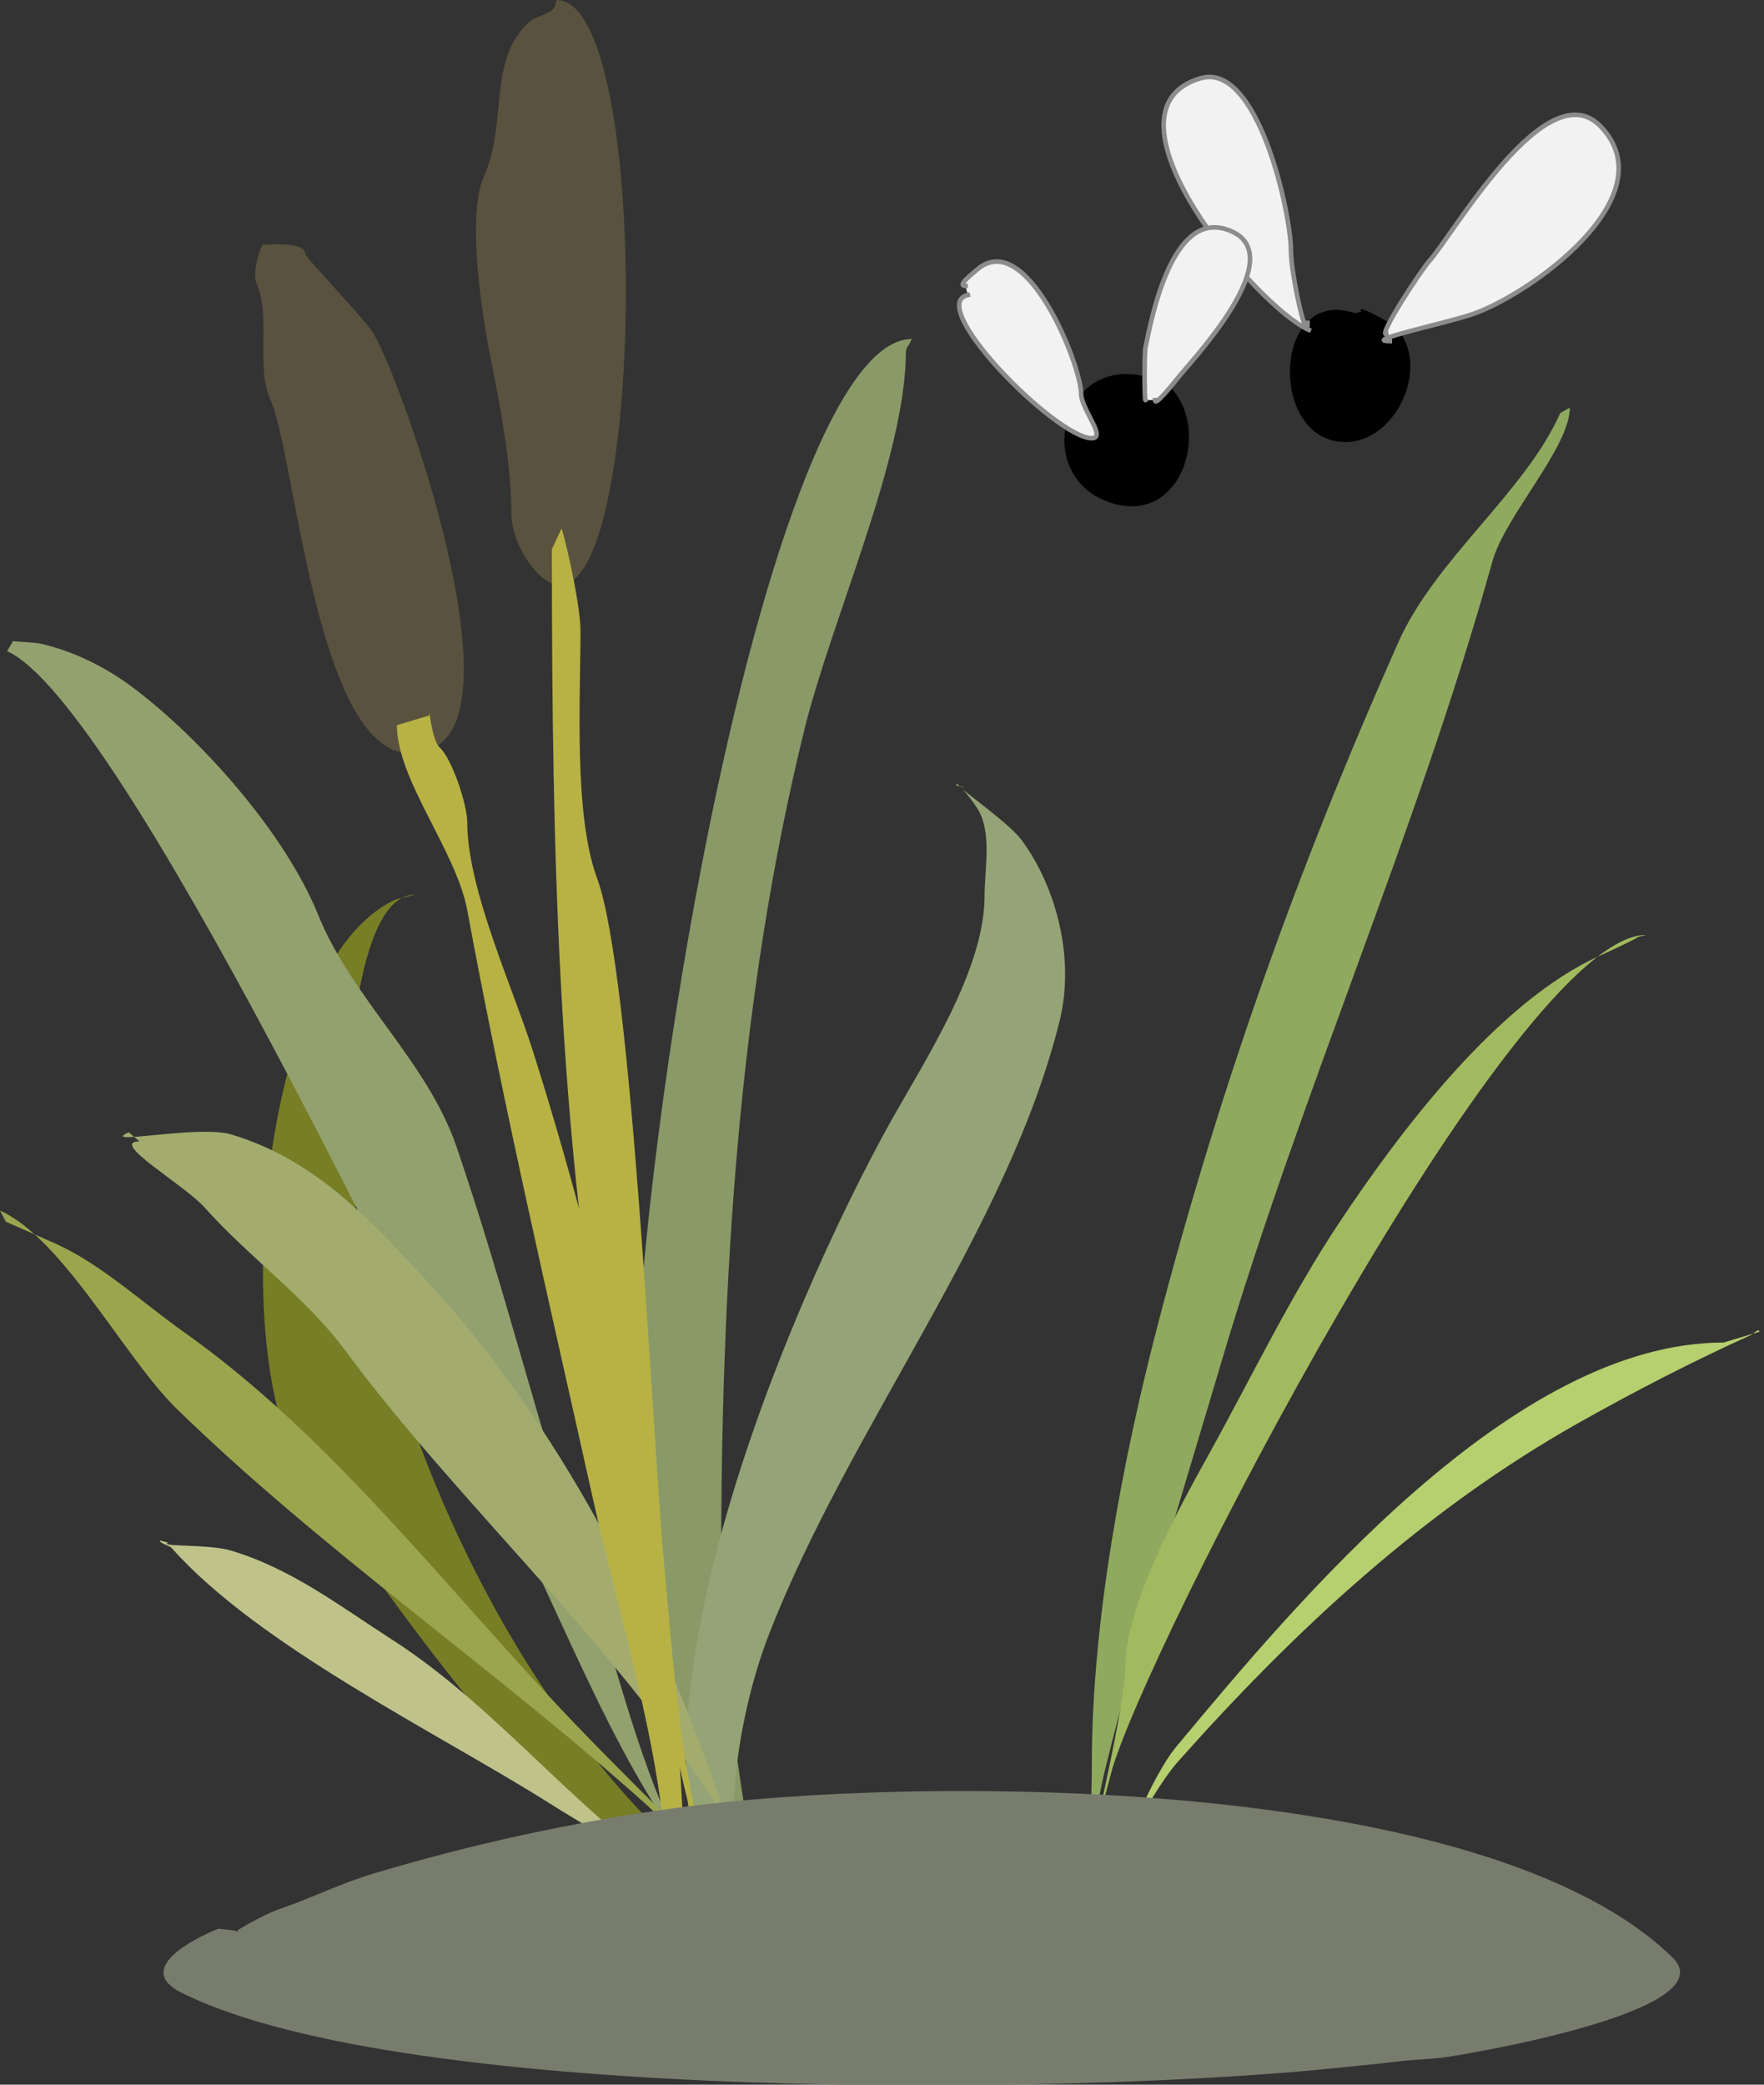 <?xml version="1.0" standalone="no"?>
<!DOCTYPE svg PUBLIC "-//W3C//DTD SVG 20010904//EN" "http://www.w3.org/TR/2001/REC-SVG-20010904/DTD/svg10.dtd">
<!-- Created using Krita: https://krita.org -->
<svg xmlns="http://www.w3.org/2000/svg" 
    xmlns:xlink="http://www.w3.org/1999/xlink"
    xmlns:krita="http://krita.org/namespaces/svg/krita"
    xmlns:sodipodi="http://sodipodi.sourceforge.net/DTD/sodipodi-0.dtd"
    width="385pt"
    height="455pt"
    viewBox="0 0 385 455">
<rect x="0" y="0" width="385" height="455" fill="#333333" stroke="none"/>
<defs/>
<g id="group0" fill="none">
  <path id="shape0" transform="translate(55.678, 53.063)" fill="#59523e" fill-rule="evenodd" d="M2.076 0.554C2.076 -2.206 -0.866 6.11 0.255 8.632C3.619 16.202 -0.013 26.645 3.377 34.27C9.199 47.371 14.081 121.351 38.757 110.247C57.267 101.918 32.769 32.155 26.01 19.988C24.293 16.897 10.921 3.1 10.921 2.31C10.921 -0.645 1.181 0.437 1.295 0.437" sodipodi:nodetypes="ccccccc"/>
  <path id="shape1" transform="translate(103.88, 0)" fill="#59523e" fill-rule="evenodd" stroke="none" stroke-width="1" stroke-linecap="square" stroke-linejoin="bevel" d="M17.35 0.702C17.35 3.049 13.371 3.23 11.627 4.8C2.499 13.015 6.939 26.821 1.741 38.515C-2.222 47.433 1.582 70.157 3.302 78.67C5.406 89.082 7.725 101.753 7.725 111.917C7.725 115.825 9.626 120.22 11.627 122.922C36.693 156.761 40.317 0 17.611 0" sodipodi:nodetypes="ccccccc"/>
  <path id="shape2" transform="translate(137.965, 73.987)" fill="#899968" fill-rule="evenodd" d="M61.051 0C25.955 0 -9.917 230.71 2.517 278.271C8.811 302.347 15.965 325.738 25.67 347.576C27.26 351.153 32.434 357.175 32.434 357.175C32.434 357.175 28.726 348.063 28.012 343.244C24.331 318.399 19.427 292.754 19.427 267.267C19.427 205.876 23.166 143.719 37.637 85.109C43.574 61.064 59.75 25.661 59.75 2.693C59.75 2.494 60.038 1.522 60.271 1.522" sodipodi:nodetypes="ccccccccc"/>
  <path id="shape3" transform="translate(149.736, 171.13)" fill="#95a476" fill-rule="evenodd" d="M58.906 0.258C58.906 -1.284 63.176 4.549 63.849 5.76C66.735 10.956 65.15 18.625 65.15 24.374C65.15 40.678 52.083 60.303 44.337 74.245C23.719 111.358 -25.379 221.169 16.241 258.627C17.829 260.057 14.417 254.759 13.379 252.891C11.192 248.954 11.303 244.501 10.778 240.013C8.713 222.355 11.861 201.467 18.322 184.991C35.995 139.925 70.322 97.08 81.539 51.651C84.917 37.971 80.772 22.402 73.214 12.199C69.903 7.729 55.915 -1.44 60.987 0.843" sodipodi:nodetypes="ccccccccccc"/>
  <path id="shape4" transform="translate(237.779, 88.972)" fill="#8fa95f" fill-rule="evenodd" d="M102.76 1.171C95.021 18.583 75.543 32.907 67.379 51.276C45.867 99.678 28.71 147.384 15.089 199.484C7.234 229.529 0.52 265.01 0.52 295.948C0.52 302.468 0 315.499 0 315.499C0 315.499 1.907 303.327 3.382 297.353C10.897 266.916 20.008 237.963 28.877 208.03C46.345 149.075 71.713 91.986 87.931 33.599C90.704 23.616 104.841 8.715 104.841 0" sodipodi:nodetypes="ccccccccc"/>
  <path id="shape5" transform="translate(239.203, 204.05)" fill="#a2ba5f" fill-rule="evenodd" d="M118.245 0.468C118.245 0.74 110.755 4.19 109.92 4.566C87.641 14.591 66.453 42.762 53.207 62.632C42.315 78.969 33.885 96.71 24.33 113.907C17.875 125.528 6.38 146.537 6.38 160.032C6.38 170.379 -5.587 216.926 3.258 183.095C9.891 157.722 90.959 0 120.066 0" sodipodi:nodetypes="ccccccc"/>
  <path id="shape6" transform="translate(245.323, 290.366)" fill="#b6cf6f" fill-rule="evenodd" d="M130.856 2.655C84.948 2.655 38.071 58.858 11.447 90.808C6.108 97.213 0 113.051 0 113.051C0 113.051 6.793 99.731 11.707 94.203C37.435 65.258 65.68 39.054 99.378 20.099C111.617 13.214 124.586 6.531 136.84 1.016C137.215 0.848 138.661 -0.633 138.661 0.314" sodipodi:nodetypes="ccccccc"/>
  <path id="shape7" transform="translate(57.39, 195.27)" fill="#787e26" fill-rule="evenodd" d="M33.142 0C18.748 0 17.591 50.755 18.834 59.705C26.955 118.175 56.16 183.852 104.944 220.439C105.517 220.869 108.586 222.687 108.586 223.483C108.586 230.178 97.521 215.811 91.416 213.064C73.79 205.132 56.925 190.429 44.849 175.485C31.535 159.008 20.166 142.949 8.688 125.731C-7.698 101.152 -0.89 14.495 28.98 1.054" sodipodi:nodetypes="cccccccc"/>
  <path id="shape8" transform="translate(1.561, 139.897)" fill="#93a16e" fill-rule="evenodd" d="M0 2.224C25.008 13.478 92.353 156.948 109.004 189.416C121.245 213.288 131.85 242.151 147.766 263.638C150.923 267.899 154.53 278.037 154.53 278.037C154.53 278.037 150.743 269.815 148.547 265.862C138.303 247.424 132.839 222.773 126.174 202.528C116.042 171.755 108.411 140.621 98.077 110.395C91.689 91.71 75.28 78.088 67.9 59.822C60.754 42.136 42.646 21.565 27.316 10.068C21.389 5.623 14.357 2.177 7.284 0.585C5.865 0.266 -0.626 0 1.301 0" sodipodi:nodetypes="ccccccccccc"/>
  <path id="shape9" transform="translate(26.809, 247.021)" fill="#a3ac6e" fill-rule="evenodd" d="M3.629 2.1C-3.166 2.1 13.423 11.538 17.937 16.616C27.364 27.222 39.927 36.119 48.375 47.522C73.515 81.462 106.658 110.812 129.802 147.264C135.487 156.218 143.33 176.063 143.33 176.063C143.33 176.063 141.694 172.504 140.989 170.678C137.544 161.766 132.923 153.208 129.802 144.221C116.052 104.622 94.977 63.481 66.325 32.538C53.503 18.689 41.759 6.008 23.66 0.578C16.515 -1.565 -5.515 3.171 1.287 0.11" sodipodi:nodetypes="cccccccccc"/>
  <path id="shape10" transform="translate(0, 264.223)" fill="#9ba54d" fill-rule="evenodd" d="M0 0C13.88 6.246 27.206 32.184 38.502 43.198C70.637 74.53 108.224 100.095 141.522 130.063C146.126 134.206 159.854 152.891 165.717 152.891C166.616 152.891 164.516 151.552 163.895 150.901C151.039 137.401 137.479 124.607 124.613 111.098C97.308 82.428 72.354 49.292 40.063 26.457C31.273 20.241 22.034 11.671 12.227 7.258C9.393 5.983 -2.264 0.854 1.301 2.458" sodipodi:nodetypes="ccccccccc"/>
  <path id="shape11" transform="translate(34.86, 336.22)" fill="#bfc38a" fill-rule="evenodd" d="M0 0C0 0.635 2.161 1.143 2.602 1.639C21.691 23.115 60.543 41.911 85.07 57.363C92.587 62.099 100.337 66.569 108.223 70.709C111.955 72.668 122.733 75.77 118.889 77.499C118.606 77.626 117.861 76.96 117.589 76.797C92.509 61.749 75.161 37.363 50.73 21.658C39.269 14.29 28.78 6.175 15.609 2.224C10.593 0.719 -0.367 1.453 1.821 0.468" sodipodi:nodetypes="ccccccccc"/>
  <path id="shape12" transform="translate(86.63, 155.692)" fill="#b8b245" fill-rule="evenodd" d="M0 2.584C0 14.558 12.946 29.999 15.349 42.972C23.448 86.708 33.461 129.509 42.665 170.928C48.619 197.722 59.054 230.094 59.054 257.441C59.054 258.783 61.136 267.041 62.697 266.338C63.98 265.761 62.697 256.606 62.697 255.217C62.697 197.914 46.45 126.542 29.657 73.644C25.154 59.458 15.349 38.303 15.349 23.773C15.349 19.942 12.007 9.878 9.365 7.501C7.531 5.85 7.024 -1.992 7.024 0.477" sodipodi:nodetypes="cccccccccc"/>
  <path id="shape13" transform="translate(120.45, 115.37)" fill="#b8b245" fill-rule="evenodd" stroke="none" stroke-width="1" stroke-linecap="square" stroke-linejoin="bevel" d="M0 4.508C0 71.204 1.238 138.238 14.308 202.939C19.75 229.874 24.335 257.222 31.218 284.067C32.624 289.548 35.641 300.457 35.641 300.457C35.641 300.457 35.375 295.287 34.6 292.847C28.064 272.257 26.442 247.005 24.454 225.533C21.949 198.473 17.562 97.115 9.886 76.388C4.739 62.491 6.244 37.199 6.244 22.302C6.244 15.824 2.081 -1.13 2.081 0.06" sodipodi:nodetypes="ccccccccc"/>
  <path id="shape14" transform="translate(232.299, 81.341)" fill="#000000" fill-rule="evenodd" d="M17.706 0.841C-1.472 -3.954 -7.423 24.512 11.723 28.82C27.817 32.441 33.175 6.631 19.007 0.255C18.19 -0.113 18.227 -0.182 18.227 0.724" sodipodi:nodetypes="cccc"/>
  <path id="shape15" transform="translate(281.525, 67.522)" fill="#000000" fill-rule="evenodd" d="M14.268 0.846C-3.206 -5.051 -4.776 26.554 10.365 28.825C22.437 30.636 31.083 12.915 23.373 4.241C22.173 2.891 14.125 -1.454 15.568 0.495" sodipodi:nodetypes="cccc"/>
  <path id="shape16" transform="translate(253.978, 16.796)" fill="#f2f2f2" fill-rule="evenodd" stroke="#8c8c8c" stroke-width="1" stroke-linecap="square" stroke-linejoin="bevel" d="M31.668 55.201C20.082 49.987 -15.833 7.444 7.994 0.296C20.573 -3.478 27.766 29.91 27.766 37.758C27.766 43.202 31.408 59.123 31.408 53.679" sodipodi:nodetypes="cccc"/>
  <path id="shape17" transform="translate(302.036, 25.059)" fill="#f2f2f2" fill-rule="evenodd" stroke="#8c8c8c" stroke-width="1" stroke-linecap="square" stroke-linejoin="bevel" d="M0.52 47.874C-1.276 48.144 8.241 33.75 9.885 31.953C15.009 26.354 35.544 -9.824 47.347 2.569C61.986 17.939 31.616 39.369 19.251 43.543C13.288 45.555 -4.993 49.396 1.3 49.396" sodipodi:nodetypes="ccccc"/>
  <path id="shape18" transform="translate(209.344, 57.093)" fill="#f2f2f2" fill-rule="evenodd" stroke="#8c8c8c" stroke-width="1" stroke-linecap="square" stroke-linejoin="bevel" d="M1.899 7.294C-7.598 9.431 21.215 38.551 28.955 38.551C32.286 38.551 26.613 32.166 26.613 28.835C26.613 22.66 14.561 -7.848 3.72 1.909C2.793 2.743 -0.575 5.304 1.379 5.304" sodipodi:nodetypes="ccccc"/>
  <path id="shape19" transform="translate(249.812, 49.622)" fill="#f2f2f2" fill-rule="evenodd" stroke="#8c8c8c" stroke-width="1" stroke-linecap="square" stroke-linejoin="bevel" d="M0.193 37.711C-0.051 37.931 -0.077 27.578 0.193 26.239C1.606 19.245 6 -3.12 17.623 0.367C32.621 4.866 11.944 27.239 7.998 31.975C5.915 34.475 2.275 39.166 2.275 37.711" sodipodi:nodetypes="ccccc"/>
  <path id="shape20" transform="matrix(0.999 0.042 -0.042 0.999 37.678 383.15)" fill="#787c6d" fill-rule="evenodd" d="M16.012 37.699C13.054 39.03 21.311 33.832 24.337 32.665C31.216 30.012 37.644 26.42 44.628 24.002C66.444 16.451 87.737 10.881 110.447 6.793C162.065 -2.498 286.298 -8.085 328.974 30.324C341.701 41.778 281.587 54.047 279.285 54.323C277.367 54.553 275.488 54.825 273.562 55.025C271.649 55.224 269.735 55.531 267.838 55.845C264.374 56.419 260.905 56.846 257.432 57.367C203.443 65.465 54.131 74.169 4.045 51.63C-6.36 46.948 5.937 39.892 11.589 37.348" sodipodi:nodetypes="ccccccccccc"/>
 </g>
</svg>
